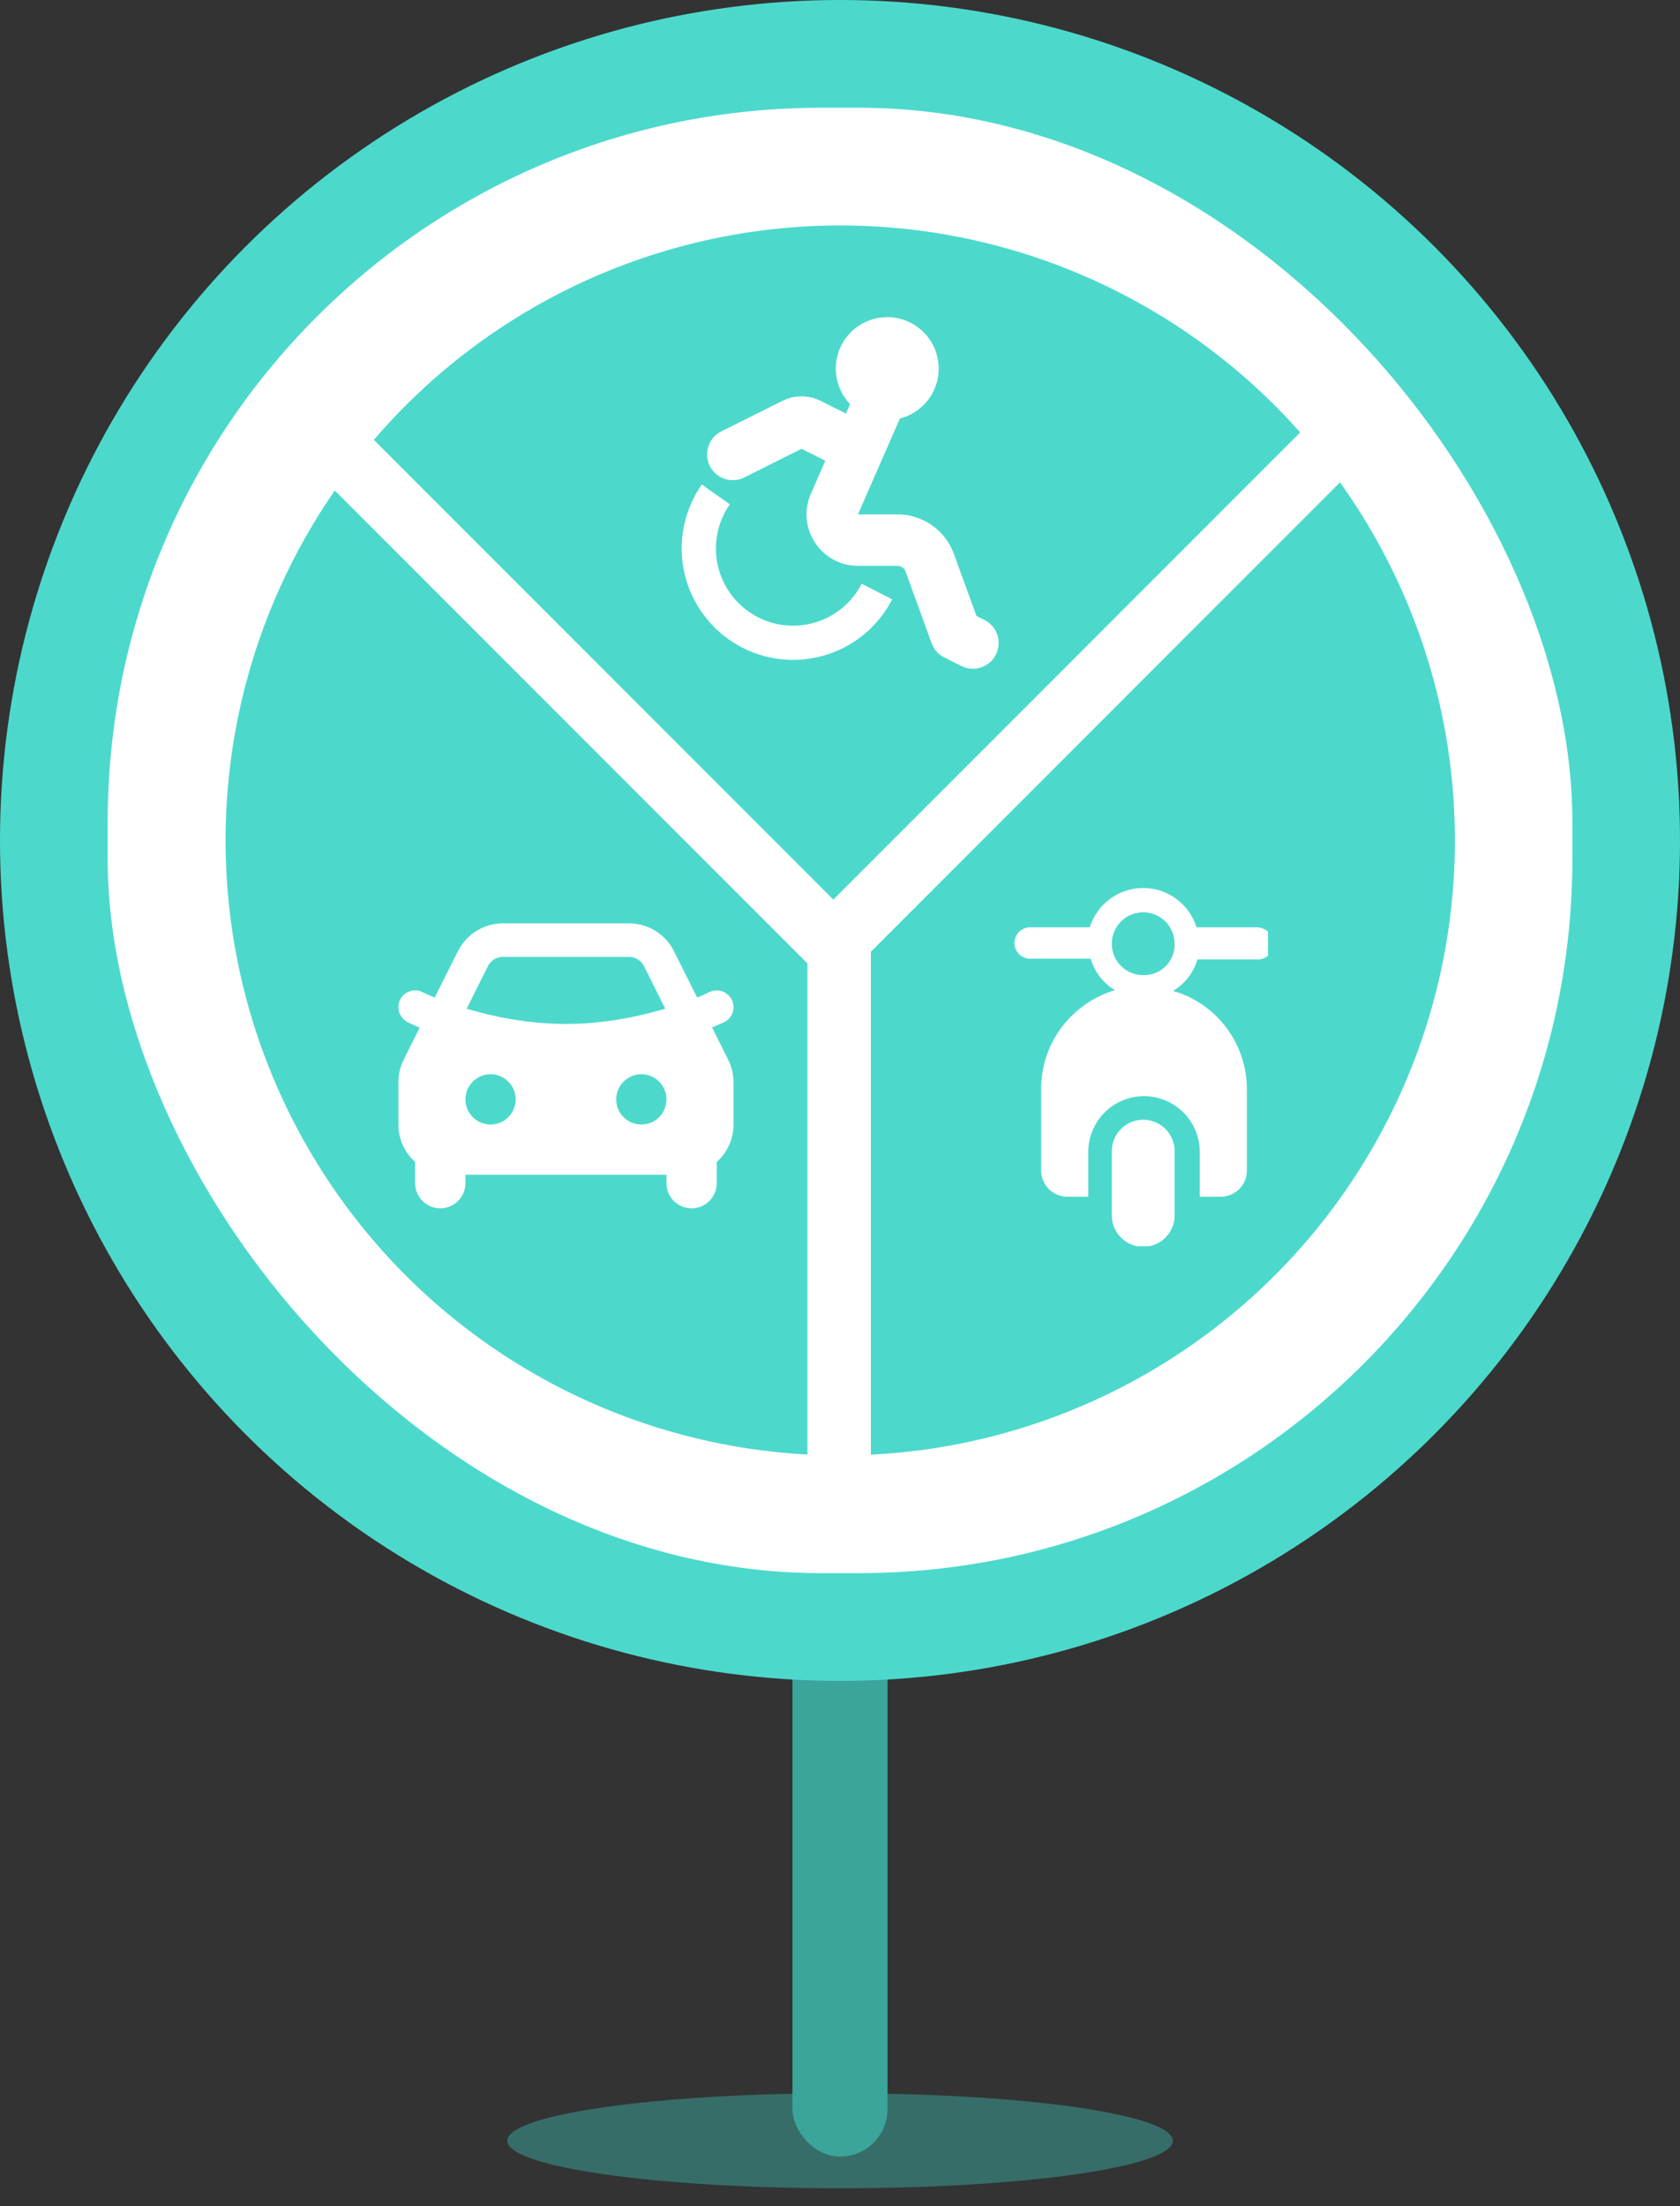 <svg width="48" height="63" viewBox="0 0 48 63" fill="none" xmlns="http://www.w3.org/2000/svg">
<rect x="0" y="0" width="48" height="63" fill="#333333" stroke="none"/>
<ellipse cx="24.002" cy="61.132" rx="9.509" ry="1.358" fill="#3BA49B" fill-opacity="0.52"/>
<rect x="22.641" y="29.887" width="2.717" height="31.698" rx="1.358" fill="#3BA49B"/>
<circle cx="24" cy="24" r="24" fill="#4CD9CC"/>
<rect x="3.078" y="3.077" width="41.846" height="41.846" rx="20.385" fill="white"/>
<circle cx="24.007" cy="24" r="16.632" fill="#4CD9CC" stroke="#4CD9CC" stroke-width="1.86"/>
<path d="M23.07 26.263H24.882V41.66H23.07V26.263Z" fill="white"/>
<path d="M8.789 13.231L10.07 11.95L24.61 26.49L23.329 27.771L8.789 13.231Z" fill="white"/>
<path d="M38.695 13.364L37.414 12.084L23.008 26.49L24.289 27.771L38.695 13.364Z" fill="white"/>
<path fill-rule="evenodd" clip-rule="evenodd" d="M17.972 26.368C18.238 26.368 18.5 26.442 18.727 26.582C18.953 26.723 19.137 26.923 19.256 27.162L19.919 28.488C20.036 28.44 20.151 28.389 20.264 28.333C20.378 28.276 20.509 28.267 20.63 28.307C20.75 28.347 20.85 28.434 20.907 28.547C20.963 28.661 20.973 28.793 20.933 28.913C20.892 29.034 20.806 29.133 20.692 29.19C20.577 29.241 20.461 29.291 20.345 29.339L20.805 30.26C20.905 30.459 20.957 30.68 20.957 30.903V32.112C20.957 32.314 20.914 32.514 20.832 32.699C20.749 32.883 20.629 33.048 20.478 33.183V33.788C20.478 33.978 20.402 34.161 20.268 34.296C20.133 34.43 19.951 34.506 19.76 34.506C19.57 34.506 19.387 34.43 19.252 34.296C19.118 34.161 19.042 33.978 19.042 33.788V33.548H13.298V33.788C13.298 33.978 13.222 34.161 13.087 34.296C12.953 34.43 12.77 34.506 12.58 34.506C12.389 34.506 12.207 34.43 12.072 34.296C11.937 34.161 11.861 33.978 11.861 33.788V33.183C11.568 32.919 11.383 32.538 11.383 32.112V30.902C11.383 30.679 11.435 30.46 11.535 30.26L11.991 29.347C11.875 29.298 11.761 29.246 11.649 29.19C11.535 29.133 11.45 29.033 11.409 28.913C11.369 28.793 11.377 28.662 11.433 28.547C11.461 28.491 11.5 28.441 11.547 28.4C11.595 28.358 11.65 28.327 11.71 28.307C11.77 28.287 11.832 28.279 11.895 28.284C11.958 28.288 12.019 28.305 12.075 28.333C12.189 28.389 12.304 28.441 12.42 28.488L13.084 27.162C13.203 26.924 13.386 26.723 13.613 26.583C13.84 26.442 14.101 26.368 14.368 26.368H17.972ZM14.016 30.676C13.825 30.676 13.643 30.752 13.508 30.887C13.373 31.021 13.298 31.204 13.298 31.394C13.298 31.585 13.373 31.767 13.508 31.902C13.643 32.037 13.825 32.112 14.016 32.112C14.206 32.112 14.389 32.037 14.523 31.902C14.658 31.767 14.734 31.585 14.734 31.394C14.734 31.204 14.658 31.021 14.523 30.887C14.389 30.752 14.206 30.676 14.016 30.676ZM18.324 30.676C18.134 30.676 17.951 30.752 17.816 30.887C17.682 31.021 17.606 31.204 17.606 31.394C17.606 31.585 17.682 31.767 17.816 31.902C17.951 32.037 18.134 32.112 18.324 32.112C18.515 32.112 18.697 32.037 18.832 31.902C18.966 31.767 19.042 31.585 19.042 31.394C19.042 31.204 18.966 31.021 18.832 30.887C18.697 30.752 18.515 30.676 18.324 30.676ZM17.972 27.325H14.368C14.289 27.325 14.212 27.345 14.142 27.382C14.073 27.419 14.014 27.473 13.97 27.538L13.94 27.59L13.332 28.805C14.073 29.027 15.072 29.24 16.17 29.24C17.195 29.24 18.133 29.054 18.855 28.849L19.007 28.805L18.4 27.59C18.364 27.52 18.312 27.459 18.248 27.413C18.184 27.368 18.109 27.339 18.031 27.329L17.972 27.325H17.972Z" fill="white"/>
<g clip-path="url(#clip0_5698_4634)">
<path d="M32.663 31.975C32.425 31.976 32.197 32.07 32.029 32.239C31.861 32.407 31.766 32.635 31.766 32.873V34.707C31.766 34.945 31.86 35.174 32.029 35.342C32.197 35.51 32.425 35.605 32.663 35.605C32.901 35.605 33.13 35.51 33.298 35.342C33.466 35.174 33.561 34.945 33.561 34.707V34.689V34.69V32.873C33.56 32.635 33.466 32.407 33.298 32.239C33.13 32.071 32.902 31.976 32.664 31.975H32.663Z" fill="white"/>
<path d="M35.916 26.48H34.188C33.979 25.825 33.375 25.358 32.663 25.358C31.95 25.358 31.347 25.825 31.141 26.468L31.138 26.48H29.433C29.314 26.48 29.2 26.527 29.116 26.611C29.032 26.695 28.984 26.809 28.984 26.928C28.984 27.047 29.032 27.162 29.116 27.246C29.2 27.33 29.314 27.377 29.433 27.377H31.16C31.275 27.76 31.523 28.074 31.849 28.271L31.856 28.274C30.632 28.644 29.755 29.758 29.747 31.078V33.434C29.749 33.629 29.828 33.816 29.966 33.955C30.104 34.093 30.291 34.172 30.487 34.174H31.093V32.895C31.093 32.473 31.261 32.068 31.56 31.769C31.858 31.47 32.264 31.302 32.686 31.302C33.108 31.302 33.513 31.47 33.812 31.769C34.111 32.068 34.279 32.473 34.279 32.895V34.174H34.884C35.08 34.172 35.268 34.094 35.406 33.956C35.545 33.817 35.623 33.629 35.625 33.434V31.101C35.625 30.471 35.421 29.859 35.045 29.355C34.669 28.851 34.14 28.481 33.537 28.302L33.517 28.297C33.85 28.098 34.097 27.782 34.209 27.41L34.212 27.399H35.939C36.058 27.399 36.172 27.351 36.256 27.267C36.34 27.183 36.388 27.069 36.388 26.95C36.383 26.827 36.332 26.71 36.245 26.623C36.158 26.535 36.041 26.484 35.918 26.479H35.917L35.916 26.48ZM32.663 27.847C32.485 27.847 32.312 27.795 32.164 27.696C32.017 27.598 31.901 27.457 31.834 27.293C31.766 27.129 31.748 26.949 31.782 26.775C31.817 26.601 31.903 26.441 32.028 26.315C32.154 26.19 32.314 26.104 32.488 26.07C32.662 26.035 32.842 26.053 33.006 26.121C33.17 26.189 33.31 26.303 33.409 26.451C33.508 26.599 33.56 26.772 33.56 26.95L33.561 26.975C33.561 27.457 33.17 27.847 32.689 27.847L32.662 27.847H32.663L32.663 27.847Z" fill="white"/>
</g>
<path d="M25.349 9.057C25.707 9.056 26.053 9.187 26.322 9.424C26.591 9.661 26.764 9.988 26.808 10.343C26.853 10.699 26.766 11.058 26.564 11.354C26.362 11.65 26.059 11.862 25.712 11.95L24.513 14.689H25.643C25.995 14.689 26.338 14.797 26.627 14.999C26.915 15.201 27.134 15.486 27.254 15.817L27.899 17.591L28.127 17.704C28.213 17.748 28.29 17.807 28.354 17.88C28.417 17.953 28.465 18.038 28.495 18.129C28.526 18.221 28.538 18.318 28.531 18.414C28.524 18.51 28.499 18.604 28.456 18.69C28.412 18.777 28.353 18.854 28.28 18.917C28.207 18.98 28.122 19.028 28.031 19.059C27.939 19.089 27.843 19.102 27.746 19.095C27.65 19.088 27.556 19.062 27.47 19.019L26.98 18.774C26.812 18.69 26.682 18.544 26.618 18.368L25.873 16.32C25.856 16.272 25.825 16.232 25.784 16.203C25.742 16.174 25.693 16.158 25.643 16.158H24.514C23.454 16.158 22.743 15.071 23.168 14.101L23.581 13.157L22.9 12.816L21.27 13.632C21.183 13.676 21.089 13.702 20.992 13.71C20.896 13.717 20.798 13.705 20.706 13.675C20.614 13.645 20.529 13.596 20.456 13.533C20.382 13.469 20.322 13.392 20.279 13.305C20.236 13.219 20.21 13.124 20.203 13.027C20.197 12.931 20.209 12.834 20.241 12.742C20.271 12.65 20.32 12.565 20.384 12.492C20.448 12.419 20.526 12.36 20.613 12.317L22.353 11.448C22.523 11.363 22.71 11.318 22.9 11.318C23.09 11.318 23.278 11.363 23.448 11.448L24.17 11.809L24.287 11.541C24.088 11.333 23.955 11.071 23.903 10.788C23.852 10.505 23.885 10.213 23.998 9.948C24.111 9.684 24.299 9.458 24.54 9.3C24.78 9.141 25.061 9.057 25.349 9.057ZM20.051 13.837L20.852 14.401C20.682 14.645 20.562 14.921 20.501 15.212C20.44 15.504 20.439 15.804 20.497 16.096C20.556 16.388 20.673 16.665 20.841 16.911C21.009 17.156 21.226 17.365 21.477 17.524C21.728 17.684 22.009 17.791 22.303 17.839C22.597 17.887 22.897 17.875 23.186 17.804C23.475 17.733 23.747 17.603 23.985 17.424C24.222 17.245 24.421 17.02 24.57 16.762L24.619 16.67L25.491 17.115C25.294 17.498 25.022 17.837 24.691 18.112C24.359 18.386 23.975 18.591 23.563 18.713C23.15 18.835 22.717 18.872 22.289 18.822C21.862 18.772 21.449 18.635 21.075 18.421C20.702 18.207 20.376 17.919 20.117 17.575C19.858 17.232 19.672 16.839 19.569 16.421C19.466 16.003 19.449 15.568 19.519 15.144C19.589 14.719 19.744 14.313 19.975 13.95L20.051 13.837Z" fill="white"/>
<defs>
<clipPath id="clip0_5698_4634">
<rect width="7.245" height="10.229" fill="white" transform="translate(28.984 25.358)"/>
</clipPath>
</defs>
</svg>
